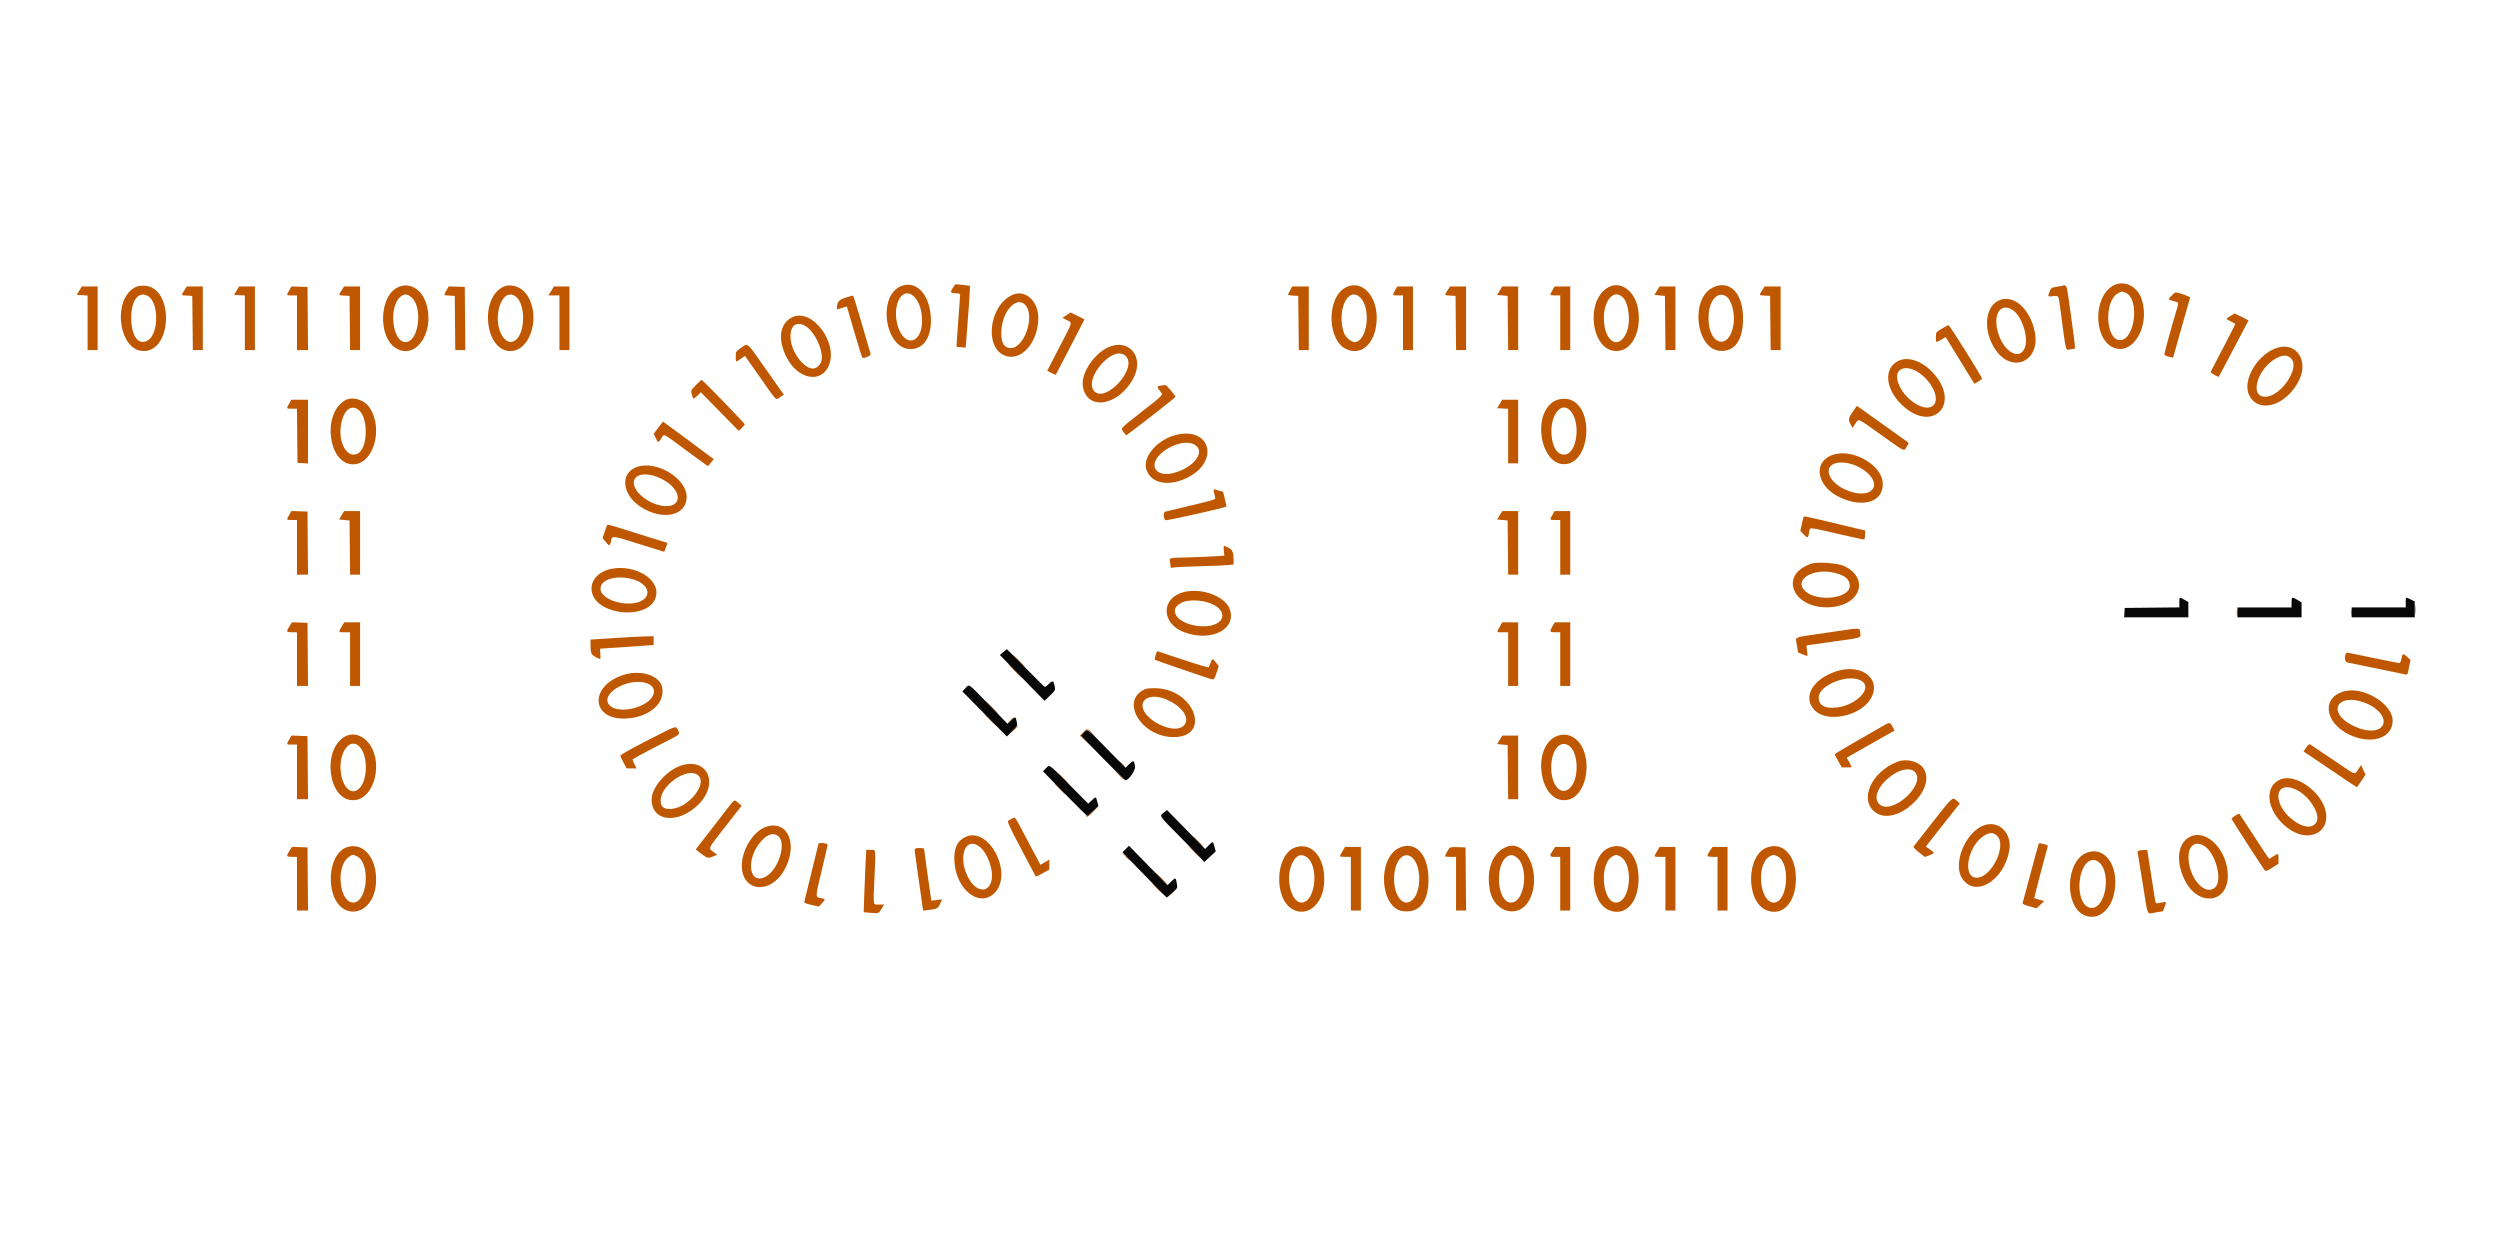 <?xml version="1.0" encoding="UTF-8" standalone="no"?>
<svg
   xmlns:dc="http://purl.org/dc/elements/1.1/"
   xmlns:cc="http://creativecommons.org/ns#"
   xmlns:rdf="http://www.w3.org/1999/02/22-rdf-syntax-ns#"
   xmlns:svg="http://www.w3.org/2000/svg"
   xmlns="http://www.w3.org/2000/svg"
   xmlns:sodipodi="http://sodipodi.sourceforge.net/DTD/sodipodi-0.dtd"
   xmlns:inkscape="http://www.inkscape.org/namespaces/inkscape"
   inkscape:version="1.0rc1 (09960d6, 2020-04-09)"
   sodipodi:docname="TQIGDark.svg"
   viewBox="0 0 10000 5000"
   height="5000"
   width="10000"
   version="1.1"
   id="svg">
  <defs
     id="defs848" />
  <sodipodi:namedview
     inkscape:current-layer="svg"
     inkscape:window-maximized="0"
     inkscape:window-y="0"
     inkscape:window-x="0"
     inkscape:cy="2910.0607"
     inkscape:cx="4532.7875"
     inkscape:zoom="0.09344534"
     showgrid="false"
     id="namedview846"
     inkscape:window-height="1120"
     inkscape:window-width="1792"
     inkscape:pageshadow="2"
     inkscape:pageopacity="0"
     guidetolerance="10"
     gridtolerance="10"
     objecttolerance="10"
     borderopacity="1"
     bordercolor="#666666"
     pagecolor="#ffffff" />
  <g
     transform="matrix(24.043,0,0,23.849,129.995,899.407)"
     id="svgg">
    <path
       inkscape:connector-curvature="0"
       fill-rule="evenodd"
       fill="#bf5700"
       stroke="none"
       d="m 346.083,10.237 c -3.39,2.034 -3.142,9.283 0.357,10.437 3.186,1.052 5.869,-3.87 4.465,-8.192 -0.733,-2.255 -3.026,-3.323 -4.822,-2.245 M 144.609,10.236 c -4.114,1.515 -2.851,10.597 1.474,10.597 2.205,0 3.52,-2.03 3.379,-5.217 -0.171,-3.872 -2.359,-6.299 -4.853,-5.38 m 8.495,0.365 c -0.494,0.726 -0.387,0.864 0.688,0.887 0.402,0.009 0.54,0.087 0.537,0.304 -0.003,0.16 -0.147,2.166 -0.321,4.457 -0.174,2.291 -0.3,4.181 -0.28,4.201 0.02,0.02 0.37,0.058 0.779,0.085 l 0.743,0.048 0.11,-1.333 c 0.323,-3.903 0.661,-8.951 0.603,-9.009 -0.036,-0.036 -0.596,-0.115 -1.243,-0.176 l -1.178,-0.109 -0.438,0.645 M 17.242,10.392 c -4.045,1.835 -3,10.775 1.259,10.775 4.821,0 5.006,-10.677 0.191,-10.952 -0.559,-0.032 -1.148,0.04 -1.45,0.177 m 43.459,0.12 c -2.968,1.508 -3.225,8.079 -0.395,10.064 3.208,2.251 6.546,-2.175 5.302,-7.031 -0.696,-2.718 -2.876,-4.066 -4.907,-3.033 M 78.25,10.428 c -3.946,2.048 -2.936,10.739 1.249,10.739 3.474,0 5.17,-6.213 2.623,-9.61 -0.939,-1.253 -2.664,-1.756 -3.872,-1.129 m 140.229,0.073 c -3.269,1.727 -3.108,9.015 0.23,10.409 2.478,1.035 4.684,-1.096 4.911,-4.743 0.258,-4.156 -2.418,-7.105 -5.141,-5.666 m 43.771,-0.073 c -4.002,2.077 -2.994,10.739 1.25,10.739 2.487,0 4.137,-3.038 3.667,-6.749 -0.399,-3.145 -2.796,-5.09 -4.917,-3.99 m 17.304,0.083 c -3.789,1.876 -2.856,10.285 1.178,10.619 2.452,0.204 3.851,-1.781 3.851,-5.463 0,-4.226 -2.249,-6.532 -5.029,-5.156 m 58.029,-0.261 c -0.091,0.031 -0.516,0.104 -0.943,0.162 -0.715,0.096 -0.798,0.157 -1.042,0.766 -0.358,0.896 -0.373,0.875 0.572,0.784 0.977,-0.094 0.88,-0.284 1.241,2.455 0.959,7.295 0.775,6.57 1.64,6.46 0.385,-0.049 0.73,-0.116 0.767,-0.149 0.062,-0.053 -0.384,-3.513 -1.109,-8.603 -0.29,-2.037 -0.352,-2.14 -1.126,-1.875 M 7.781,11.042 7.362,11.75 8.264,11.8 9.167,11.85 V 16.425 21 H 10 10.833 V 15.667 10.333 H 9.517 8.201 l -0.42,0.709 m 17.471,-0.045 c -0.539,0.854 -0.561,0.811 0.456,0.869 l 0.875,0.051 0.045,4.541 0.044,4.542 h 0.831 0.83 v -5.333 -5.334 h -1.331 -1.331 l -0.419,0.664 m 8.696,0.045 -0.419,0.708 0.902,0.05 0.902,0.05 V 16.425 21 H 36.167 37 v -5.333 -5.334 h -1.316 -1.317 l -0.419,0.709 m 8.76,-0.054 c -0.491,0.867 -0.503,0.845 0.459,0.845 H 44 V 16.417 21 h 0.919 0.919 l -0.044,-5.292 -0.044,-5.291 -1.333,-0.046 -1.334,-0.045 -0.375,0.662 m 8.711,0.009 c -0.539,0.854 -0.562,0.811 0.456,0.869 l 0.875,0.051 0.044,4.541 0.045,4.542 h 0.83 0.831 v -5.333 -5.334 h -1.331 -1.331 l -0.419,0.664 m 17.456,-0.009 c -0.488,0.86 -0.511,0.82 0.5,0.878 l 0.875,0.051 0.044,4.541 0.045,4.542 h 0.833 0.833 l -0.044,-5.292 -0.044,-5.291 -1.334,-0.046 -1.333,-0.045 -0.375,0.662 m 17.42,0.095 -0.453,0.75 h 0.912 0.913 V 16.417 21 H 88.5 89.333 V 15.667 10.333 H 88.04 86.748 l -0.453,0.75 m 122.949,-0.125 c -0.175,0.344 -0.344,0.677 -0.376,0.741 -0.031,0.064 0.342,0.139 0.829,0.167 l 0.886,0.051 0.045,4.541 0.044,4.542 h 0.831 0.83 v -5.333 -5.334 h -1.385 -1.386 l -0.318,0.625 m 17.453,0.023 c -0.483,0.86 -0.488,0.852 0.47,0.852 H 228 V 16.417 21 h 0.833 0.834 v -5.333 -5.334 h -1.303 -1.303 l -0.364,0.648 m 8.722,0.016 c -0.539,0.854 -0.562,0.811 0.456,0.869 l 0.875,0.051 0.044,4.541 0.045,4.542 h 0.83 0.831 v -5.333 -5.334 h -1.331 -1.331 l -0.419,0.664 m 8.676,0.045 -0.424,0.708 0.873,0.083 0.873,0.084 0.044,4.541 0.044,4.542 h 0.831 0.831 v -5.333 -5.334 h -1.324 -1.324 l -0.424,0.709 m 8.769,-0.061 c -0.483,0.86 -0.488,0.852 0.469,0.852 h 0.834 V 16.417 21 h 0.833 0.833 v -5.333 -5.334 h -1.302 -1.303 l -0.364,0.648 m 17.398,0.061 -0.424,0.708 0.873,0.083 0.872,0.084 0.045,4.541 0.044,4.542 h 0.831 0.83 v -5.333 -5.334 h -1.324 -1.323 l -0.424,0.709 m 17.49,-0.045 c -0.539,0.854 -0.561,0.811 0.456,0.869 l 0.875,0.051 0.045,4.541 0.044,4.542 h 0.831 0.83 v -5.333 -5.334 h -1.331 -1.331 l -0.419,0.664 m 60.494,0.407 c 2.369,0.99 1.545,7.929 -0.942,7.929 -2.443,0 -2.701,-6.677 -0.304,-7.874 0.698,-0.349 0.556,-0.343 1.246,-0.055 m 7.593,0.507 c -0.407,0.42 -0.496,0.599 -0.325,0.654 0.13,0.042 0.517,0.163 0.861,0.269 0.729,0.224 0.716,0.161 0.306,1.523 -0.664,2.208 -2.014,7.139 -2.014,7.358 0,0.134 0.303,0.298 0.729,0.396 l 0.73,0.167 1.377,-4.931 c 0.758,-2.712 1.41,-5.019 1.451,-5.128 0.063,-0.169 -1.875,-0.886 -2.398,-0.886 -0.086,0 -0.409,0.26 -0.717,0.578 m -209.108,0.187 c 1.45,1.492 1.718,5.355 0.469,6.752 -1.114,1.246 -2.677,0.27 -3.296,-2.058 -0.951,-3.57 0.913,-6.665 2.827,-4.694 m 16.299,-0.354 c -3.838,1.731 -4.748,8.734 -1.321,10.166 2.704,1.13 5.624,-2.151 5.624,-6.318 0,-2.846 -2.187,-4.802 -4.303,-3.848 M 19.135,11.9 c 1.909,0.987 1.932,6.368 0.032,7.49 -1.531,0.904 -2.724,-0.717 -2.741,-3.723 -0.016,-2.95 1.151,-4.572 2.709,-3.767 m 43.919,0.263 c 1.953,1.715 1.197,7.504 -0.98,7.504 -2.246,0 -2.88,-6.02 -0.806,-7.651 0.61,-0.48 1.12,-0.438 1.786,0.147 m 17.421,-0.075 c 1.58,1.329 1.515,5.978 -0.101,7.249 -1.642,1.292 -3.418,-1.698 -2.872,-4.834 0.415,-2.386 1.734,-3.458 2.973,-2.415 m 140.442,0.129 c 1.859,1.859 1.126,7.45 -0.978,7.45 -0.558,0 -1.536,-0.867 -1.767,-1.567 -1.242,-3.763 0.701,-7.927 2.745,-5.883 m 43.598,-0.12 c 1.109,1.004 1.445,4.315 0.619,6.099 -1.34,2.895 -3.687,1.291 -3.706,-2.532 -0.015,-3.002 1.622,-4.893 3.087,-3.567 m 17.143,-0.185 c 0.963,0.498 1.619,2.795 1.347,4.717 -0.634,4.487 -4.172,3.671 -4.172,-0.962 0,-2.775 1.322,-4.532 2.825,-3.755 m -146.365,0.29 c -1.137,0.351 -1.454,0.733 -1.459,1.756 -0.001,0.252 -0.082,0.255 0.866,-0.033 l 0.783,-0.237 0.277,0.948 c 0.153,0.521 0.708,2.43 1.235,4.242 0.526,1.813 0.997,3.337 1.048,3.387 0.207,0.207 1.48,-0.324 1.406,-0.587 -1.381,-4.876 -2.864,-9.842 -2.937,-9.834 -0.052,0.006 -0.601,0.167 -1.219,0.358 m 192.163,0.347 c -2.658,0.851 -3.081,5.227 -0.819,8.476 2.8,4.021 7.473,1.797 6.478,-3.083 -0.758,-3.718 -3.306,-6.146 -5.659,-5.393 m -162.231,0.952 c 1.577,1.873 -0.238,7.166 -2.457,7.166 -1.216,0 -1.721,-1.019 -1.559,-3.14 0.252,-3.288 2.631,-5.673 4.016,-4.026 m 164.27,0.829 c 1.574,1.121 2.675,4.809 1.914,6.413 -1.179,2.485 -4.406,-0.384 -4.68,-4.16 -0.167,-2.304 1.168,-3.391 2.766,-2.253 m -157.458,0.812 -0.683,0.453 0.739,0.392 c 0.936,0.496 1.063,0.039 -1.269,4.581 l -2.01,3.915 0.692,0.354 c 0.381,0.194 0.714,0.329 0.741,0.3 0.026,-0.03 1.111,-2.132 2.41,-4.672 l 2.363,-4.618 -1.15,-0.578 -1.149,-0.579 -0.684,0.452 m 193.658,0.129 c -0.851,0.508 -0.851,0.477 0.013,0.913 0.39,0.196 0.734,0.38 0.766,0.408 0.032,0.028 -0.868,1.831 -2,4.008 -1.132,2.176 -2.081,4.015 -2.11,4.086 -0.051,0.126 1.292,0.89 1.379,0.784 0.046,-0.056 1.087,-2.046 3.493,-6.672 l 1.448,-2.785 -1.147,-0.578 -1.148,-0.578 -0.694,0.414 m -239.36,0.259 c -2.08,1.074 -2.401,3.813 -0.8,6.836 1.827,3.453 5.444,4.235 6.84,1.479 1.919,-3.789 -2.643,-10.069 -6.04,-8.315 m 2.144,1.376 c 1.761,0.911 3.425,4.824 2.655,6.245 -0.708,1.305 -1.883,1.258 -3.179,-0.127 -2.744,-2.934 -2.345,-7.602 0.524,-6.118 m 189.146,0.529 c -0.957,0.591 -0.958,0.593 -0.958,1.412 0,0.955 -0.023,0.945 0.911,0.397 l 0.721,-0.422 2.381,3.916 2.382,3.915 0.636,-0.357 c 0.349,-0.197 0.635,-0.425 0.635,-0.507 0,-0.301 -5.374,-8.956 -5.559,-8.951 -0.105,0.002 -0.622,0.271 -1.149,0.597 m -199.748,3.194 c -0.864,0.615 -0.872,0.63 -0.875,1.506 -0.002,0.964 -0.009,0.962 0.967,0.24 0.304,-0.225 0.574,-0.382 0.6,-0.35 0.026,0.032 1.115,1.596 2.421,3.475 2.952,4.251 2.629,3.926 3.393,3.408 l 0.623,-0.424 -0.731,-1.034 c -0.402,-0.568 -1.722,-2.458 -2.933,-4.2 -2.498,-3.592 -2.304,-3.446 -3.465,-2.621 m 61.04,-0.067 c -2.359,1.111 -4.455,4.327 -4.181,6.414 0.573,4.359 6.051,3.459 8.489,-1.395 1.77,-3.524 -0.894,-6.627 -4.308,-5.019 m 194.738,0 c -3.367,0.906 -6.14,5.521 -4.843,8.063 1.59,3.116 6.173,1.708 8.273,-2.542 1.593,-3.224 -0.35,-6.351 -3.43,-5.521 m -191.697,1.53 c 1.827,2.077 -3.417,7.821 -5.304,5.811 -0.908,-0.967 -0.253,-3.096 1.501,-4.878 1.493,-1.516 2.971,-1.878 3.803,-0.933 m 193.852,0.372 c 1.453,1.591 -1.806,6.369 -4.344,6.369 -2.984,0 -0.942,-5.555 2.484,-6.755 0.798,-0.28 1.358,-0.164 1.86,0.386 m -65.419,0.368 c -2.426,1.239 -2.159,4.647 0.574,7.317 5.097,4.983 10.037,-0.082 5.213,-5.346 -1.824,-1.99 -4.178,-2.792 -5.787,-1.971 m 3.421,1.953 c 2.295,1.581 3.544,4.374 2.446,5.473 -1.516,1.515 -5.627,-1.541 -6.03,-4.482 -0.248,-1.806 1.642,-2.328 3.584,-0.991 m -203.44,2.093 c -0.864,0.874 -0.866,0.879 -0.685,1.541 0.243,0.891 0.234,0.889 0.916,0.236 l 0.597,-0.572 3.152,3.238 3.152,3.237 0.498,-0.477 c 0.274,-0.262 0.498,-0.544 0.498,-0.626 0,-0.165 -7.005,-7.455 -7.163,-7.455 -0.054,0 -0.488,0.395 -0.965,0.878 m 77.42,0.077 c -0.735,0.077 -0.772,0.239 -0.209,0.909 0.585,0.694 0.757,0.496 -3,3.457 -3.729,2.94 -3.571,2.763 -3.052,3.448 0.2,0.265 0.383,0.508 0.407,0.541 0.057,0.08 8.229,-6.338 8.227,-6.462 -0.002,-0.172 -1.521,-2.016 -1.637,-1.987 -0.061,0.016 -0.393,0.058 -0.736,0.094 M 51.917,29.48 c -3.781,2.355 -2.677,10.687 1.416,10.687 3.42,0 5.124,-6.06 2.695,-9.582 -0.913,-1.324 -2.902,-1.859 -4.111,-1.105 m 201.384,0.027 c -4.018,2.122 -2.401,11.186 1.892,10.611 3.881,-0.521 4.594,-8.933 0.906,-10.683 -0.764,-0.362 -2.038,-0.33 -2.798,0.072 M 42.697,29.981 c -0.483,0.86 -0.487,0.852 0.467,0.852 h 0.831 l 0.044,4.542 0.044,4.542 0.875,0.05 0.875,0.05 v -5.342 -5.342 h -1.386 -1.386 l -0.364,0.648 m 201.399,0.061 -0.424,0.708 0.914,0.05 0.914,0.05 V 35.425 40 h 0.833 0.834 v -5.333 -5.334 h -1.324 -1.324 l -0.423,0.709 m 58.752,1.29 c -0.76,1.083 -0.802,1.332 -0.363,2.156 l 0.304,0.571 0.461,-0.696 c 0.6,-0.906 0.236,-1.064 4.341,1.887 4.097,2.944 3.707,2.762 4.221,1.969 0.384,-0.591 0.386,-0.617 0.083,-0.846 -0.171,-0.129 -2.124,-1.535 -4.339,-3.124 l -4.027,-2.888 -0.681,0.971 M 54.309,31.088 c 1.599,1.346 1.477,6.379 -0.177,7.264 -1.752,0.937 -3.33,-1.788 -2.8,-4.833 0.432,-2.479 1.694,-3.51 2.977,-2.431 m 201.458,-0.003 c 1.907,1.907 1.239,7.39 -0.908,7.451 -1.212,0.034 -2.032,-1.285 -2.155,-3.468 -0.178,-3.159 1.589,-5.457 3.063,-3.983 m -151.653,2.928 -0.753,1.012 0.294,0.656 c 0.413,0.924 0.435,0.928 0.938,0.168 0.563,-0.852 0.024,-1.108 4.186,1.994 1.974,1.473 3.604,2.654 3.622,2.625 0.018,-0.028 0.237,-0.303 0.487,-0.611 l 0.454,-0.559 -4.199,-3.149 C 106.833,34.417 104.926,33 104.905,33 c -0.021,0 -0.378,0.456 -0.791,1.013 m 86.422,1.154 c -3.264,0.69 -5.933,3.704 -5.212,5.889 0.804,2.436 3.944,2.947 7.153,1.163 4.929,-2.74 3.43,-8.186 -1.941,-7.052 m 2.54,1.569 c 2.411,1.008 0.209,4.117 -3.506,4.948 -1.632,0.366 -2.904,-0.241 -2.903,-1.385 0.003,-2.079 4.275,-4.455 6.409,-3.563 m 105.912,2.056 c -2.784,1.41 -1.934,5.125 1.568,6.849 3.861,1.901 7.277,0.898 7.277,-2.136 0,-3.398 -5.576,-6.369 -8.845,-4.713 m 4.179,1.521 c 2.069,0.794 3.553,2.507 3.156,3.644 -0.897,2.575 -7.49,0.225 -7.49,-2.67 0,-1.399 2.034,-1.857 4.334,-0.974 m -202.618,0.295 c -2.816,0.997 -2.508,4.586 0.57,6.648 3.634,2.434 7.72,1.574 7.713,-1.624 -0.007,-3.135 -5.025,-6.178 -8.283,-5.024 m 3.802,1.849 c 4.263,1.937 3.872,5.748 -0.458,4.462 -1.271,-0.378 -2.818,-1.455 -3.395,-2.366 -1.456,-2.295 0.761,-3.501 3.853,-2.096 m 92.203,2.357 c 0.053,0.264 0.141,0.658 0.195,0.875 0.097,0.388 0.036,0.409 -3.95,1.366 -2.227,0.534 -4.189,1.011 -4.36,1.059 -0.33,0.093 -0.303,1.089 0.04,1.432 0.124,0.124 9.894,-2.088 10.153,-2.299 0.027,-0.022 -0.088,-0.585 -0.256,-1.252 l -0.305,-1.212 -0.744,-0.222 c -0.409,-0.123 -0.772,-0.224 -0.806,-0.225 -0.035,-0.002 -0.019,0.214 0.033,0.478 M 42.708,48.654 C 42.217,49.522 42.205,49.5 43.167,49.5 H 44 v 4.583 4.584 h 0.919 0.919 l -0.044,-5.292 -0.044,-5.292 -1.333,-0.045 -1.334,-0.045 -0.375,0.661 m 8.721,0.054 -0.424,0.709 0.872,0.083 0.873,0.083 0.044,4.542 0.045,4.542 h 0.83 0.831 V 53.333 48 h -1.324 -1.324 l -0.423,0.708 m 192.666,0 -0.424,0.709 0.873,0.083 0.873,0.083 0.044,4.542 0.044,4.542 h 0.831 0.831 V 53.333 48 h -1.324 -1.324 l -0.424,0.708 m 8.769,-0.06 c -0.483,0.86 -0.488,0.852 0.469,0.852 h 0.834 v 4.583 4.584 H 255 255.833 V 53.333 48 h -1.302 -1.303 l -0.364,0.648 m 41.741,0.483 c -0.045,0.157 -0.174,0.719 -0.287,1.249 l -0.207,0.964 0.554,0.571 c 0.664,0.685 0.763,0.649 0.909,-0.33 0.139,-0.927 -0.296,-0.95 4.846,0.252 2.362,0.552 4.325,0.974 4.362,0.937 0.037,-0.038 0.083,-0.391 0.101,-0.786 l 0.034,-0.717 -4.667,-1.122 c -5.994,-1.441 -5.548,-1.361 -5.645,-1.018 M 95.574,50.389 c -0.039,0.107 -0.219,0.632 -0.402,1.167 l -0.331,0.973 0.52,0.647 c 0.588,0.732 0.724,0.724 0.873,-0.049 0.204,-1.06 0.055,-1.072 4.594,0.368 2.32,0.736 4.239,1.338 4.263,1.338 0.024,0 0.159,-0.336 0.299,-0.747 l 0.254,-0.746 -0.78,-0.235 c -0.711,-0.214 -4.645,-1.454 -7.916,-2.495 -0.919,-0.293 -1.324,-0.358 -1.374,-0.221 m 102.629,4.266 0.079,0.821 -1.183,0.091 c -0.65,0.051 -2.682,0.138 -4.516,0.195 -3.878,0.121 -3.444,-0.007 -3.309,0.973 l 0.108,0.79 0.767,-0.09 c 0.422,-0.049 2.38,-0.132 4.351,-0.185 1.971,-0.052 3.977,-0.139 4.458,-0.192 l 0.875,-0.096 -0.002,-0.606 c -0.004,-1.414 -0.174,-1.854 -0.848,-2.198 -0.864,-0.441 -0.87,-0.437 -0.78,0.497 M 296,56.813 c -5.741,1.886 -3.003,7.882 3.331,7.293 4.937,-0.459 6.237,-4.949 2.002,-6.914 C 300.358,56.739 296.96,56.497 296,56.813 M 96.45,57.667 c -2.054,0.363 -3.443,1.707 -3.443,3.333 0,4.641 10.165,5.594 10.779,1.011 0.361,-2.691 -3.557,-5.012 -7.336,-4.344 m 203.504,0.735 c 1.677,0.447 2.379,1.087 2.379,2.17 0,2.104 -5.422,2.737 -7.406,0.865 -2.046,-1.929 1.39,-4.003 5.027,-3.035 M 99.866,59.439 c 2.116,0.594 3.075,2.146 1.994,3.227 -1.788,1.788 -7.36,0.532 -7.36,-1.659 0,-1.558 2.646,-2.331 5.366,-1.568 m 91.634,2.162 c -3.804,1.017 -3.738,5.288 0.104,6.726 4.539,1.698 8.832,-0.542 7.553,-3.941 -0.8,-2.126 -4.751,-3.563 -7.657,-2.785 m 4.059,1.737 c 3.553,1.097 3.023,3.995 -0.731,3.995 -3.891,0 -6.32,-2.621 -3.668,-3.958 0.988,-0.498 2.855,-0.514 4.399,-0.037 m 200.831,1.245 c 0.001,0.734 0.03,1.013 0.066,0.621 0.035,-0.392 0.034,-0.992 -0.002,-1.333 -0.035,-0.342 -0.064,-0.021 -0.064,0.712 m -29.676,0.5 c 0.002,0.459 0.034,0.626 0.072,0.373 0.039,-0.253 0.038,-0.628 -0.002,-0.833 -0.04,-0.205 -0.071,0.002 -0.07,0.46 m 19,0 c 0.002,0.459 0.034,0.626 0.072,0.373 0.039,-0.253 0.038,-0.628 -0.002,-0.833 -0.04,-0.205 -0.071,0.002 -0.07,0.46 m -342.958,2.24 c -0.58,0.92 -0.544,1.01 0.411,1.01 H 44 v 4.5 4.5 h 0.919 0.919 L 45.794,72.042 45.75,66.75 44.465,66.701 43.18,66.653 l -0.424,0.67 m 8.677,0.082 c -0.563,0.959 -0.579,0.928 0.484,0.928 h 0.916 v 4.5 4.5 H 53.667 54.5 V 72 66.667 h -1.317 -1.318 l -0.432,0.738 m 192.666,0 c -0.562,0.959 -0.578,0.928 0.484,0.928 h 0.917 v 4.5 4.5 h 0.833 0.834 V 72 66.667 h -1.318 -1.317 l -0.433,0.738 m 8.776,-0.079 c -0.526,0.922 -0.487,1.007 0.458,1.007 h 0.834 v 4.5 4.5 H 255 255.833 V 72 66.667 l -1.291,0.001 -1.292,10e-4 -0.375,0.657 m 45.472,1.109 c -5.749,0.859 -5.035,0.555 -4.804,2.047 l 0.189,1.225 0.731,0.313 c 0.402,0.172 0.763,0.313 0.802,0.313 0.039,0 0.024,-0.401 -0.034,-0.891 l -0.104,-0.892 0.568,-0.092 c 0.313,-0.051 2.29,-0.334 4.395,-0.63 4.321,-0.607 4.127,-0.536 3.978,-1.468 -0.134,-0.841 0.469,-0.849 -5.721,0.075 m -201.639,0.871 -3.875,0.255 0.003,0.928 c 0.003,1.342 0.122,1.622 0.853,2.003 0.867,0.452 0.843,0.468 0.781,-0.534 L 94.417,71.083 97.5,70.878 c 1.696,-0.113 3.702,-0.251 4.458,-0.307 l 1.375,-0.101 V 69.735 69 l -1.375,0.026 c -0.756,0.014 -3.118,0.14 -5.25,0.28 m 90.14,2.877 c -0.112,0.375 -0.169,0.719 -0.125,0.762 0.073,0.073 8.241,2.901 9.319,3.227 0.524,0.158 0.581,0.088 1.031,-1.293 l 0.284,-0.87 -0.448,-0.588 c -0.564,-0.739 -0.669,-0.735 -0.916,0.037 -0.11,0.344 -0.253,0.683 -0.317,0.754 -0.065,0.071 -2,-0.51 -4.302,-1.291 -2.301,-0.782 -4.215,-1.421 -4.253,-1.421 -0.037,0 -0.16,0.307 -0.273,0.683 m 198.087,-0.374 c -0.366,0.623 -0.267,1.498 0.178,1.586 1.667,0.332 8.754,1.805 9.298,1.933 0.795,0.186 0.67,0.333 0.969,-1.135 l 0.249,-1.223 -0.606,-0.556 c -0.661,-0.605 -0.742,-0.565 -0.926,0.461 -0.062,0.344 -0.202,0.625 -0.313,0.625 -0.185,0 -6.461,-1.273 -8.077,-1.638 -0.39,-0.088 -0.737,-0.112 -0.772,-0.053 M 164,73.083 c 0.591,0.596 1.111,1.084 1.157,1.084 0.046,0 -0.4,-0.488 -0.99,-1.084 C 163.576,72.487 163.055,72 163.01,72 c -0.046,0 0.399,0.487 0.99,1.083 m -0.583,1.75 c 0.636,0.642 1.195,1.167 1.241,1.167 0.046,0 -0.438,-0.525 -1.075,-1.167 -0.636,-0.641 -1.195,-1.166 -1.241,-1.166 -0.046,0 0.438,0.525 1.075,1.166 m 136.666,0.053 c -3.963,1.326 -5.647,4.356 -3.614,6.504 2.077,2.195 7.659,1.033 9.371,-1.952 1.871,-3.261 -1.544,-5.962 -5.757,-4.552 m -201.75,0.595 c -5.789,1.872 -5.421,7.634 0.468,7.313 3.799,-0.207 6.463,-2.528 5.963,-5.195 -0.376,-2.005 -3.548,-3.05 -6.431,-2.118 M 304.134,76.4 c 2.389,1.235 -1.026,4.589 -4.681,4.598 -1.536,0.004 -2.286,-0.566 -2.286,-1.737 0,-2.026 4.783,-3.991 6.967,-2.861 m -201.785,0.542 c 0.909,0.364 1.271,1.12 0.925,1.933 -0.859,2.016 -5.479,3.219 -7.107,1.85 -2.214,-1.863 3.003,-5.055 6.182,-3.783 m 82.823,0.9 c -4.38,1.852 -0.787,8.056 4.673,8.07 6.314,0.017 3.546,-7.955 -2.845,-8.191 -0.779,-0.029 -1.602,0.026 -1.828,0.121 m 199.716,0.329 c -4.04,0.819 -3.75,5.21 0.481,7.293 3.671,1.807 7.282,0.669 7.292,-2.297 0.01,-2.71 -4.562,-5.648 -7.773,-4.996 m -196.384,1.382 c 2.806,1.155 4.219,3.25 3.009,4.46 -1.597,1.596 -6.866,-1.038 -6.841,-3.421 0.014,-1.373 1.825,-1.864 3.832,-1.039 m 199.543,0.607 c 2.492,0.952 3.837,2.971 2.722,4.087 -0.868,0.868 -2.779,0.748 -4.823,-0.303 -4.316,-2.219 -2.476,-5.533 2.101,-3.784 M 159.583,81 c 0.637,0.642 1.196,1.167 1.241,1.167 0.046,0 -0.437,-0.525 -1.074,-1.167 -0.637,-0.642 -1.195,-1.167 -1.241,-1.167 -0.046,0 0.438,0.525 1.074,1.167 m -0.333,2 c 0.544,0.55 1.027,1 1.073,1 0.046,0 -0.362,-0.45 -0.906,-1 -0.545,-0.55 -1.027,-1 -1.073,-1 -0.046,0 0.362,0.45 0.906,1 m 3.323,0.208 -0.49,0.542 0.542,-0.49 c 0.298,-0.269 0.542,-0.512 0.542,-0.541 0,-0.129 -0.138,-0.016 -0.594,0.489 m 144.677,1.186 c -0.825,0.486 -2.831,1.652 -4.458,2.591 -1.627,0.94 -2.959,1.751 -2.959,1.804 0,0.053 0.267,0.572 0.592,1.153 L 301.016,91 h 0.825 c 0.454,0 0.826,-0.028 0.826,-0.062 0,-0.035 -0.19,-0.401 -0.421,-0.815 l -0.42,-0.753 3.983,-2.28 3.984,-2.28 -0.355,-0.654 c -0.443,-0.816 -0.386,-0.822 -2.188,0.238 m -143.906,0.177 -0.573,0.679 0.648,-0.619 c 0.356,-0.341 0.614,-0.647 0.573,-0.68 -0.042,-0.033 -0.333,0.246 -0.648,0.62 m -61.094,1.932 c -2.864,1.478 -4.485,2.404 -4.457,2.548 0.023,0.125 0.272,0.651 0.554,1.171 l 0.511,0.945 h 0.825 0.824 l -0.337,-0.66 c -0.185,-0.363 -0.337,-0.732 -0.337,-0.819 0,-0.088 1.707,-1.036 3.792,-2.108 4.462,-2.292 4.132,-2.047 3.77,-2.806 -0.38,-0.796 -0.012,-0.92 -5.145,1.729 m 72.58,-1.416 -0.569,0.587 1.159,1.121 1.16,1.122 -1.078,-1.126 -1.077,-1.126 0.535,-0.535 0.535,-0.536 0.711,0.662 0.711,0.661 -0.659,-0.709 c -0.793,-0.852 -0.725,-0.847 -1.428,-0.121 m -122.747,0.69 c -3.969,2.092 -2.964,10.723 1.249,10.723 3.593,0 5.23,-6.611 2.426,-9.796 -1.035,-1.176 -2.501,-1.546 -3.675,-0.927 m 201.305,0.068 c -3.913,1.937 -2.75,10.655 1.421,10.655 4.302,0 5.201,-9.045 1.071,-10.775 -0.768,-0.322 -1.69,-0.278 -2.492,0.12 m -210.68,0.476 c -0.491,0.868 -0.503,0.846 0.459,0.846 H 44 v 4.583 4.583 h 0.919 0.919 L 45.794,91.042 45.75,85.75 44.417,85.705 43.083,85.66 42.708,86.321 m 201.387,0.054 -0.424,0.708 0.873,0.084 0.873,0.083 0.044,4.542 0.044,4.541 h 0.831 0.831 V 91 85.667 h -1.324 -1.324 l -0.424,0.708 M 54.207,87.33 c 1.668,1.312 1.668,6.028 0,7.34 -1.209,0.952 -2.508,-0.237 -2.88,-2.638 -0.492,-3.173 1.236,-5.996 2.88,-4.702 m 201.312,-0.042 c 1.754,1.036 1.858,5.831 0.158,7.261 -1.464,1.232 -3.01,-0.591 -3.01,-3.549 0,-2.808 1.368,-4.589 2.852,-3.712 m 122.754,0.374 -0.435,0.657 2.873,1.953 c 1.58,1.074 3.572,2.433 4.428,3.021 0.855,0.587 1.575,1.043 1.599,1.013 0.024,-0.031 0.35,-0.513 0.724,-1.071 l 0.681,-1.015 -0.375,-0.817 -0.375,-0.816 -0.311,0.498 c -0.729,1.168 -0.625,1.167 -2.307,0.018 -3.399,-2.322 -5.702,-3.883 -5.88,-3.987 -0.108,-0.064 -0.372,0.169 -0.622,0.546 m -197.106,2.755 c 0.311,0.32 0.603,0.583 0.648,0.583 0.046,0 -0.171,-0.263 -0.482,-0.583 -0.311,-0.321 -0.603,-0.584 -0.648,-0.584 -0.046,0 0.171,0.263 0.482,0.584 M 310.25,90.055 c -4.411,1.735 -6.433,6.515 -3.604,8.521 3.463,2.454 10.283,-3.895 7.958,-7.408 -0.795,-1.201 -2.816,-1.717 -4.354,-1.113 M 108,90.656 c -2.431,0.742 -5,3.675 -5,5.709 0,3.732 4.367,4.23 7.759,0.885 3.493,-3.445 1.617,-7.93 -2.759,-6.594 m 205.175,1.103 c 1.956,2.082 -3.919,7.405 -5.941,5.384 -1.103,-1.102 -0.058,-3.33 2.324,-4.955 1.424,-0.971 2.939,-1.151 3.617,-0.429 M 180.66,92.208 c 0.69,0.736 0.84,0.869 0.84,0.743 0,-0.026 -0.356,-0.383 -0.792,-0.791 l -0.791,-0.743 0.743,0.791 m -69.886,0.148 c 1.52,1.427 -1.571,5.343 -4.417,5.596 -1.296,0.115 -1.857,-0.304 -1.857,-1.389 0,-2.656 4.624,-5.757 6.274,-4.207 m 60.643,0.477 c 0.451,0.459 0.858,0.834 0.904,0.834 0.046,0 -0.286,-0.375 -0.738,-0.834 C 171.132,92.375 170.725,92 170.679,92 c -0.046,0 0.286,0.375 0.738,0.833 M 374,93.01 c -3.094,1.306 -2.15,6.007 1.706,8.502 3.203,2.072 6.506,0.309 5.82,-3.107 C 380.86,95.089 376.492,91.958 374,93.01 m -203.167,1.573 c 0.498,0.504 0.943,0.917 0.989,0.917 0.046,0 -0.324,-0.413 -0.822,-0.917 -0.498,-0.504 -0.943,-0.916 -0.989,-0.916 -0.045,0 0.324,0.412 0.822,0.916 m 205.75,0.143 c 2.236,1.044 4.192,4.237 3.368,5.495 -0.68,1.039 -2.097,0.925 -3.761,-0.301 -3.617,-2.666 -3.296,-6.918 0.393,-5.194 m -60.345,5.311 c -1.735,2.215 -3.209,4.116 -3.276,4.224 -0.075,0.122 0.255,0.491 0.877,0.98 l 0.999,0.785 0.748,-0.286 c 0.914,-0.349 0.919,-0.409 0.079,-0.991 l -0.668,-0.463 0.446,-0.601 c 0.246,-0.331 0.835,-1.089 1.31,-1.685 0.474,-0.596 1.544,-1.956 2.377,-3.024 l 1.513,-1.94 -0.363,-0.317 c -0.912,-0.798 -0.648,-1.014 -4.042,3.318 M 115.879,97.542 c -0.939,1.198 -4.438,5.755 -5.092,6.632 l -0.441,0.59 0.898,0.702 c 0.998,0.779 1.163,0.815 2.053,0.44 l 0.62,-0.261 -0.417,-0.311 c -1.143,-0.852 -1.319,-0.409 1.722,-4.345 l 2.759,-3.572 -0.532,-0.454 c -0.697,-0.595 -0.631,-0.619 -1.57,0.579 m 60.451,0.878 c -0.469,0.478 -0.832,0.718 -0.993,0.657 -0.205,-0.078 -0.213,-0.056 -0.042,0.116 0.171,0.173 0.376,0.048 1.081,-0.656 0.479,-0.479 0.83,-0.87 0.782,-0.87 -0.049,0 -0.421,0.339 -0.828,0.753 m 190.122,0.672 c -0.34,0.231 -0.619,0.457 -0.619,0.503 0,0.113 5.33,8.437 5.564,8.689 0.143,0.155 0.427,0.048 1.228,-0.462 l 1.042,-0.663 v -0.83 c 0,-0.954 -0.043,-0.974 -0.869,-0.412 -0.338,0.229 -0.646,0.416 -0.686,0.416 -0.04,0 -1.144,-1.668 -2.454,-3.708 -1.31,-2.04 -2.428,-3.764 -2.484,-3.831 -0.057,-0.068 -0.381,0.066 -0.722,0.298 m -203.539,0.506 c -0.273,0.141 -0.562,0.321 -0.642,0.4 -0.082,0.081 0.488,1.36 1.315,2.947 2.04,3.921 3.288,6.295 3.342,6.362 0.026,0.031 0.54,-0.219 1.143,-0.556 l 1.096,-0.613 v -0.835 -0.835 l -0.739,0.433 -0.739,0.433 -0.99,-1.875 c -0.544,-1.032 -1.459,-2.776 -2.034,-3.876 -1.268,-2.431 -1.149,-2.296 -1.752,-1.985 m 161.913,1.06 c -3.151,0.956 -5.456,6.45 -3.773,8.993 2.154,3.254 6.936,0.361 7.824,-4.734 0.488,-2.805 -1.603,-5.003 -4.051,-4.259 m -202.689,0.272 c -2.132,0.656 -4.142,3.844 -4.133,6.554 0.014,4.389 4.744,4.895 7.059,0.757 2.358,-4.216 0.676,-8.42 -2.926,-7.311 m 204.73,1.578 c 1.641,1.641 -0.971,6.992 -3.413,6.992 -2.435,0 -1.54,-5.29 1.187,-7.02 0.99,-0.627 1.578,-0.62 2.226,0.028 m -202.751,0.061 c 1.335,1.149 0.008,5.494 -2.046,6.697 -2.891,1.695 -3.512,-2.929 -0.797,-5.937 1.068,-1.183 2.047,-1.445 2.843,-0.76 m 31.134,0.078 c -1.416,0.65 -1.995,1.913 -1.877,4.091 0.259,4.753 4.145,7.856 6.672,5.328 3.19,-3.19 -0.893,-11.211 -4.795,-9.419 m 203.833,-0.077 c -2.182,0.974 -2.607,4.108 -0.999,7.375 2.182,4.435 7.145,3.895 7.149,-0.778 0.004,-4.151 -3.415,-7.818 -6.15,-6.597 m -165.25,0.847 c 0.498,0.504 0.943,0.916 0.989,0.916 0.046,0 -0.324,-0.412 -0.822,-0.916 -0.498,-0.505 -0.943,-0.917 -0.989,-0.917 -0.045,0 0.324,0.412 0.822,0.917 m -63.072,0.394 c -0.045,0.15 -0.575,2.335 -1.178,4.856 -0.602,2.521 -1.13,4.699 -1.173,4.841 -0.06,0.2 0.199,0.322 1.17,0.547 l 1.247,0.291 0.498,-0.548 c 0.644,-0.708 0.636,-0.747 -0.17,-0.883 -0.948,-0.16 -0.951,-0.07 0.175,-4.747 0.557,-2.317 0.993,-4.229 0.967,-4.249 -0.348,-0.266 -1.464,-0.345 -1.536,-0.108 m 203.019,-0.026 c -0.045,0.073 -0.655,2.307 -1.356,4.965 -0.7,2.659 -1.302,4.92 -1.338,5.027 -0.039,0.117 0.407,0.323 1.133,0.522 l 1.198,0.328 0.635,-0.605 0.634,-0.605 -0.801,-0.227 c -0.441,-0.125 -0.824,-0.248 -0.851,-0.272 -0.039,-0.035 1.868,-7.402 2.228,-8.607 0.057,-0.192 -0.055,-0.305 -0.382,-0.383 -0.255,-0.061 -0.588,-0.147 -0.741,-0.193 -0.153,-0.045 -0.314,-0.022 -0.359,0.05 M 157.431,104.2 c 1.456,0.997 2.562,4.139 2.083,5.916 -0.521,1.931 -2.402,1.783 -3.642,-0.286 -1.993,-3.325 -0.891,-7.309 1.559,-5.63 m 203.724,-0.123 c 1.938,1.003 3.283,5.724 1.998,7.012 -1.55,1.553 -4.221,-1.229 -4.449,-4.634 -0.145,-2.161 0.904,-3.178 2.451,-2.378 m -308.738,0.266 c -1.921,0.564 -3.102,3.384 -2.719,6.488 0.79,6.392 7.469,5.476 7.469,-1.024 0,-3.746 -2.156,-6.225 -4.75,-5.464 m 140.833,0.824 c 0.544,0.55 1.027,1 1.073,1 0.046,0 -0.362,-0.45 -0.906,-1 -0.545,-0.55 -1.027,-1 -1.073,-1 -0.046,0 0.362,0.45 0.906,1 m 16.833,-0.752 c -3.337,1.17 -3.64,8.587 -0.425,10.393 2.254,1.267 4.759,-0.6 5.17,-3.853 0.552,-4.371 -1.776,-7.581 -4.745,-6.54 m 17.324,0.066 c -3.765,1.71 -3.244,10.203 0.653,10.642 2.712,0.306 4.19,-1.59 4.19,-5.373 0,-4.141 -2.158,-6.489 -4.843,-5.269 m 17.926,-0.198 c -2.427,0.878 -3.586,3.967 -2.823,7.526 0.762,3.55 4.706,4.55 6.402,1.623 2.325,-4.013 -0.167,-10.383 -3.579,-9.149 m 17.107,0.128 c -3.519,1.254 -3.633,9.068 -0.154,10.53 2.693,1.132 4.916,-1.253 4.917,-5.274 0.002,-3.88 -2.105,-6.204 -4.763,-5.256 m 26.166,0 c -3.502,1.248 -3.616,9.065 -0.153,10.529 2.687,1.136 4.923,-1.259 4.924,-5.273 10e-4,-3.873 -2.114,-6.203 -4.771,-5.256 m -245.85,0.579 c -0.58,0.92 -0.544,1.01 0.411,1.01 H 44 v 4.5 4.5 h 0.919 0.919 l -0.044,-5.292 -0.044,-5.291 -1.285,-0.049 -1.285,-0.048 -0.424,0.67 m 175.177,0.081 c -0.563,0.96 -0.579,0.929 0.484,0.929 h 0.916 v 4.5 4.5 h 0.834 0.833 v -5.333 -5.334 h -1.317 -1.318 l -0.432,0.738 m 17.78,-0.536 c -0.199,0.25 -0.713,1.239 -0.713,1.373 0,0.051 0.412,0.092 0.917,0.092 h 0.916 v 4.5 4.5 h 0.836 0.836 l -0.044,-5.292 -0.044,-5.291 -1.266,-0.049 c -0.883,-0.033 -1.318,0.017 -1.438,0.167 m 17.21,0.42 c -0.615,0.905 -0.56,1.045 0.41,1.045 h 0.834 v 4.5 4.5 h 0.833 0.833 v -5.333 -5.334 h -1.244 -1.244 l -0.422,0.622 m 17.343,0.116 c -0.563,0.96 -0.579,0.929 0.484,0.929 h 0.917 v 4.5 4.5 h 0.833 0.833 v -5.333 -5.334 h -1.317 -1.318 l -0.432,0.738 m 8.823,-0.116 C 278.475,105.86 278.53,106 279.5,106 h 0.833 v 4.5 4.5 h 0.834 0.833 v -5.333 -5.334 h -1.244 -1.244 l -0.423,0.622 m -132.19,-0.353 c -0.101,0.042 -0.157,0.242 -0.125,0.445 0.033,0.204 0.32,2.282 0.64,4.62 0.319,2.337 0.623,4.498 0.676,4.802 l 0.096,0.553 0.949,-0.117 c 1.361,-0.168 1.519,-0.256 1.877,-1.057 l 0.322,-0.72 -0.894,0.112 -0.894,0.112 -0.102,-0.635 c -0.17,-1.061 -1.111,-7.888 -1.111,-8.058 0,-0.158 -1.084,-0.201 -1.434,-0.057 m -8.288,2.106 c -0.058,1.032 -0.155,3.382 -0.216,5.224 l -0.11,3.349 1.212,0.113 c 1.312,0.122 1.281,0.137 1.917,-0.936 L 141.686,114 h -0.833 c -1.06,0 -0.988,0.43 -0.772,-4.583 0.214,-4.984 0.271,-4.584 -0.65,-4.584 h -0.715 l -0.105,1.875 m 211.847,-1.76 c -0.202,0.053 -0.266,0.187 -0.207,0.439 0.047,0.2 0.427,2.537 0.845,5.194 0.89,5.654 0.596,4.993 2.111,4.748 l 1.235,-0.199 0.28,-0.758 c 0.341,-0.918 0.377,-0.879 -0.625,-0.691 -0.995,0.186 -0.849,0.397 -1.161,-1.681 -0.145,-0.963 -0.452,-2.945 -0.683,-4.406 -0.231,-1.46 -0.42,-2.679 -0.42,-2.708 0,-0.075 -1.027,-0.029 -1.375,0.062 m -8.897,0.454 c -3.267,1.521 -3.512,8.677 -0.353,10.308 2.178,1.124 4.517,-0.553 5.133,-3.681 0.892,-4.535 -1.663,-8.078 -4.78,-6.627 M 181.917,106 c 0.358,0.367 0.688,0.667 0.734,0.667 0.046,0 -0.21,-0.3 -0.568,-0.667 -0.358,-0.367 -0.688,-0.667 -0.734,-0.667 -0.046,0 0.21,0.3 0.568,0.667 m -127.91,-0.08 c 2.273,1.176 1.722,7.747 -0.649,7.747 -2.232,0 -2.938,-5.725 -0.925,-7.493 0.656,-0.575 0.881,-0.612 1.574,-0.254 m 157.85,0.037 c 2.263,1.337 1.655,7.71 -0.735,7.71 -1.744,0 -2.732,-4.16 -1.558,-6.56 0.653,-1.334 1.371,-1.694 2.293,-1.15 m 17.702,0.181 c 1.495,1.346 1.543,5.568 0.081,7.03 -1.536,1.536 -3.279,-0.656 -3.108,-3.91 0.144,-2.749 1.681,-4.333 3.027,-3.12 m 17.205,-0.156 c 2.267,1.382 1.616,7.685 -0.793,7.685 -2.421,0 -2.76,-6.872 -0.388,-7.843 0.495,-0.202 0.618,-0.186 1.181,0.158 m 17.426,-0.025 c 2.267,1.339 1.66,7.71 -0.734,7.71 -2.287,0 -2.842,-6.366 -0.672,-7.704 0.59,-0.364 0.798,-0.365 1.406,-0.006 m 26.138,-0.043 c 2.219,1.147 1.693,7.753 -0.617,7.753 -2.373,0 -2.997,-6.325 -0.76,-7.704 0.575,-0.355 0.772,-0.362 1.377,-0.049 m 53.474,1.002 c 2.068,1.74 1.129,7.651 -1.215,7.651 -1.48,0 -2.379,-2.347 -1.927,-5.027 0.418,-2.478 1.872,-3.693 3.142,-2.624 m -156.052,2.751 c 0.544,0.55 1.027,1 1.073,1 0.046,0 -0.362,-0.45 -0.906,-1 -0.545,-0.55 -1.027,-1 -1.073,-1 -0.046,0 0.362,0.45 0.906,1 m -0.667,1.666 c 0.545,0.55 1.027,1 1.073,1 0.046,0 -0.362,-0.45 -0.906,-1 -0.544,-0.55 -1.027,-1 -1.073,-1 -0.046,0 0.362,0.45 0.906,1 m 2.241,0.959 -0.574,0.625 0.625,-0.575 c 0.344,-0.316 0.625,-0.597 0.625,-0.625 0,-0.127 -0.141,-0.007 -0.676,0.575"
       id="path1" />
    <path
       inkscape:connector-curvature="0"
       fill-rule="evenodd"
       fill="#080808"
       stroke="none"
       d="m 357.167,63.331 v 0.83 l -4.542,0.045 -4.542,0.044 -0.05,0.792 -0.051,0.791 h 5.342 5.343 l -0.002,-1.291 -0.001,-1.292 -0.657,-0.375 c -0.861,-0.492 -0.84,-0.503 -0.84,0.456 m 18.666,0.002 v 0.834 h -4.5 -4.5 V 65 65.833 h 5.334 5.333 v -1.248 -1.247 l -0.663,-0.419 c -0.913,-0.576 -1.004,-0.539 -1.004,0.414 m 19,0 v 0.834 h -4.5 -4.5 V 65 65.833 h 5.25 5.25 v -1.33 -1.33 l -0.66,-0.336 c -0.869,-0.444 -0.84,-0.461 -0.84,0.496 m -233.322,8.323 -0.571,0.489 3.715,3.843 3.716,3.844 0.912,-0.883 c 0.851,-0.824 0.904,-0.922 0.801,-1.468 -0.196,-1.049 -0.336,-1.125 -0.96,-0.521 -0.63,0.611 -0.682,0.628 -0.987,0.312 -0.911,-0.945 -6.005,-6.105 -6.026,-6.105 -0.015,0 -0.285,0.22 -0.6,0.489 m -6.296,6.052 -0.516,0.542 3.704,3.785 3.704,3.785 0.885,-0.895 c 0.843,-0.853 0.878,-0.925 0.764,-1.534 -0.179,-0.953 -0.24,-0.974 -0.918,-0.312 l -0.623,0.608 -3.141,-3.26 c -3.556,-3.692 -3.182,-3.428 -3.859,-2.719 m 19.704,7.457 -0.478,0.498 1.145,1.21 c 2.104,2.225 6.138,6.294 6.241,6.294 0.552,0 1.711,-1.694 1.607,-2.347 -0.167,-1.044 -0.245,-1.076 -0.948,-0.39 l -0.642,0.627 -3.105,-3.195 c -3.477,-3.578 -3.179,-3.367 -3.82,-2.697 m -6.33,5.995 -0.472,0.494 3.634,3.762 c 1.999,2.068 3.69,3.74 3.758,3.714 0.069,-0.026 0.507,-0.406 0.975,-0.846 l 0.85,-0.798 -0.187,-0.743 c -0.223,-0.888 -0.23,-0.889 -0.943,-0.201 l -0.561,0.541 -3.159,-3.208 c -3.521,-3.575 -3.251,-3.387 -3.895,-2.715 m 19.619,7.428 c -0.747,0.602 -0.894,0.381 2.685,4.035 1.775,1.812 3.411,3.51 3.636,3.774 l 0.408,0.48 0.96,-0.897 0.961,-0.897 -0.214,-0.791 c -0.255,-0.948 -0.26,-0.949 -0.984,-0.202 l -0.572,0.59 -3.169,-3.264 -3.169,-3.265 -0.542,0.437 m -6.326,6.097 -0.535,0.545 0.773,0.843 c 0.425,0.464 2.078,2.174 3.673,3.801 l 2.9,2.957 0.909,-0.791 c 0.848,-0.737 0.902,-0.829 0.811,-1.373 -0.21,-1.26 -0.217,-1.263 -0.935,-0.562 l -0.655,0.639 -3.203,-3.302 -3.203,-3.303 -0.535,0.546"
       id="path2" />
  </g>
</svg>
